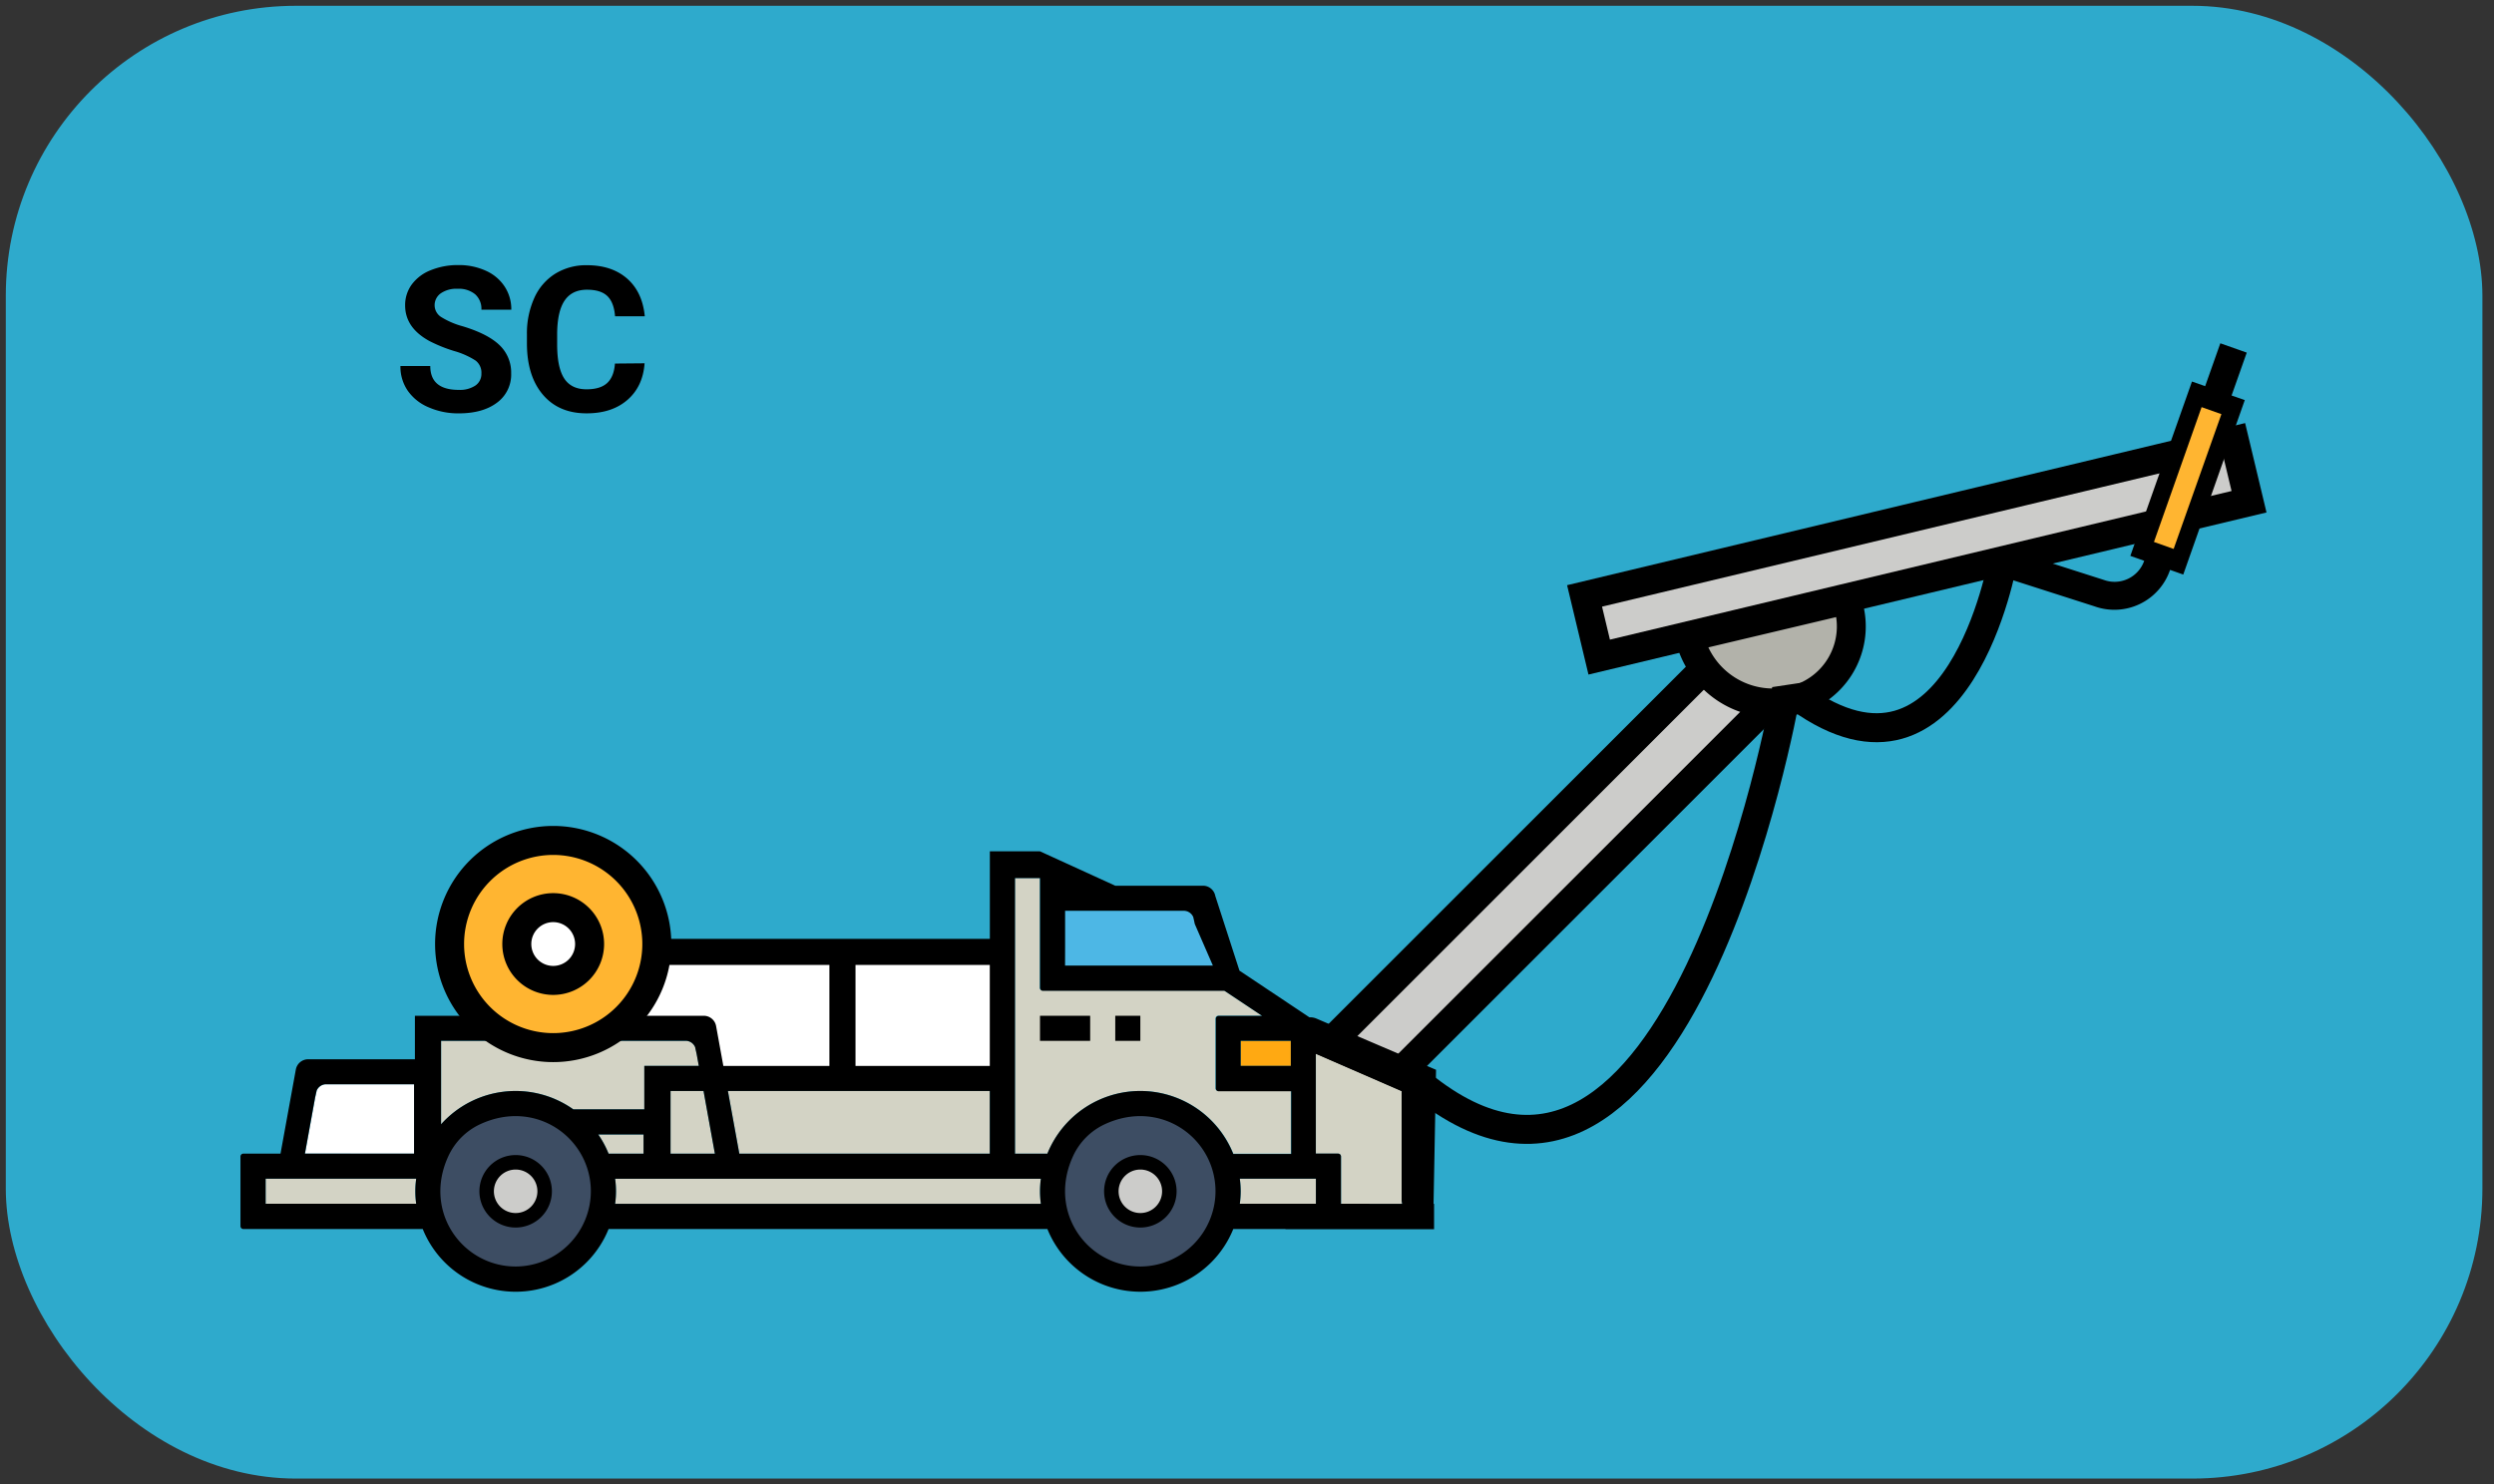 <svg xmlns="http://www.w3.org/2000/svg" viewBox="0 0 860 512"><rect x="0" y="0" width="860" height="512" fill="#333333" stroke="none"/><defs><style>.cls-1{fill:#2eaacc;}.cls-2,.cls-5{fill:#ccccca;}.cls-10,.cls-11,.cls-13,.cls-2,.cls-5,.cls-9{stroke:#000;stroke-miterlimit:10;}.cls-10,.cls-11,.cls-13,.cls-2,.cls-9{stroke-width:10px;}.cls-10,.cls-3{fill:#fff;}.cls-4{fill:#3d4d63;}.cls-5{stroke-width:5px;}.cls-6{fill:#d3d3c5;}.cls-7{fill:#4db7e5;}.cls-8{fill:#ffa912;}.cls-12,.cls-9{fill:#ffb531;}.cls-11{fill:#b2b2aa;}.cls-13{fill:none;}</style></defs><title>sc-01-activate</title><g id="Equipments"><rect class="cls-1" x="2" y="2" width="854" height="508" rx="100"/><path d="M166,128.83a5.24,5.24,0,0,0-2-4.46,27.13,27.13,0,0,0-7.38-3.29,52.13,52.13,0,0,1-8.45-3.4q-8.47-4.58-8.47-12.34a12,12,0,0,1,2.27-7.19,14.81,14.81,0,0,1,6.53-4.94A24.66,24.66,0,0,1,158,91.43a22.3,22.3,0,0,1,9.5,1.94A15.07,15.07,0,0,1,174,98.82a14.22,14.22,0,0,1,2.31,8H166a6.69,6.69,0,0,0-2.15-5.31,8.83,8.83,0,0,0-6.05-1.9,9.43,9.43,0,0,0-5.84,1.59,5,5,0,0,0-2.09,4.19,4.83,4.83,0,0,0,2.44,4.07,27.54,27.54,0,0,0,7.2,3.07q8.74,2.64,12.75,6.53a13,13,0,0,1,4,9.71,12,12,0,0,1-4.89,10.13q-4.89,3.68-13.16,3.68a25.29,25.29,0,0,1-10.46-2.11,16.53,16.53,0,0,1-7.19-5.76,14.66,14.66,0,0,1-2.48-8.47h10.29q0,8.24,9.84,8.24a9.59,9.59,0,0,0,5.71-1.49A4.83,4.83,0,0,0,166,128.83Z"/><path d="M222.27,125.31q-.57,8-5.93,12.64t-14.1,4.62q-9.57,0-15.05-6.45t-5.49-17.68v-3a29.74,29.74,0,0,1,2.53-12.64,18.93,18.93,0,0,1,7.23-8.39,20.22,20.22,0,0,1,10.92-2.93q8.61,0,13.88,4.62t6.08,13H212.09c-.25-3.21-1.15-5.54-2.68-7s-3.88-2.17-7-2.17q-5.13,0-7.67,3.68t-2.62,11.39v3.76q0,8.07,2.45,11.8t7.7,3.72q4.75,0,7.1-2.17t2.68-6.71Z"/><rect class="cls-2" x="528.45" y="190.1" width="24.26" height="209.68" transform="translate(366.88 -295.86) rotate(45)"/><rect class="cls-2" x="650.14" y="74.11" width="21.7" height="230.4" transform="translate(691.34 -497.59) rotate(76.55)"/><polygon class="cls-3" points="214.12 354.69 229.62 328.21 345.47 328.21 345.47 373.41 246.53 371.93 241.03 357.73 214.12 354.69"/><circle class="cls-4" cx="177.82" cy="410.91" r="28.23" transform="translate(-269.86 417.94) rotate(-67.5)"/><path class="cls-5" d="M177.81,400.91a10,10,0,1,0,10,10A10,10,0,0,0,177.81,400.91Z"/><circle class="cls-4" cx="393.22" cy="410.91" r="28.23" transform="translate(-136.89 616.95) rotate(-67.5)"/><path class="cls-5" d="M393.22,400.91a10,10,0,1,0,10,10A10,10,0,0,0,393.22,400.91Z"/><path class="cls-6" d="M221.93,397.94v-6.62H206.3a34.56,34.56,0,0,1,3.56,6.63Z"/><path class="cls-6" d="M212.11,406.59a31.25,31.25,0,0,1,0,8.64H358.92a32,32,0,0,1,0-8.64Z"/><path class="cls-6" d="M152.11,387.8a34.47,34.47,0,0,1,45.64-5.13h24.43v-15H241l-.74-4.08-.53-2.38a3.58,3.58,0,0,0-3-2.19h-84.6Z"/><path class="cls-6" d="M91.6,406.59v8.64h51.92a31.25,31.25,0,0,1,0-8.64Z"/><path class="cls-6" d="M445.11,397.94V376.32h-25a1,1,0,0,1-1-1v-24a1,1,0,0,1,1-1h15l-13-8.65h-62.6a1,1,0,0,1-1-1V302.87H350v95.07h11.19a34.56,34.56,0,0,1,64.1,0Z"/><polygon class="cls-6" points="341.33 397.94 341.33 376.31 251 376.31 254.94 397.94 341.33 397.94"/><path class="cls-3" d="M142.83,397.94V374h-30.6a3.58,3.58,0,0,0-3,2.19l-.53,2.38-3.51,19.35Z"/><polygon class="cls-6" points="231.22 397.94 246.53 397.94 242.6 376.31 231.22 376.31 231.22 397.94"/><path class="cls-7" d="M367.27,327v6.11h51l-6.24-14.34-.53-2.39a3.58,3.58,0,0,0-3-2.19H367.27Z"/><path class="cls-6" d="M483.35,376.34l-28.66-12.47-.93-.41v34.48h7.68a1,1,0,0,1,1,1v16.33h21.12a5.37,5.37,0,0,1-.18-1.4V376.34Z"/><path class="cls-6" d="M443.31,415.23h10.45v-8.64H427.52a32,32,0,0,1,0,8.64Z"/><rect class="cls-8" x="427.81" y="359.02" width="17.3" height="8.65"/><rect x="358.62" y="350.37" width="17.3" height="8.65"/><rect x="384.57" y="350.37" width="8.65" height="8.65"/><path d="M495.19,369,454,351.36a5.6,5.6,0,0,0-2.48-.46l-24.12-16.1-8.33-25.75a4.31,4.31,0,0,0-4.25-3.54H384.57l-25.95-11.86H341.33v30.19H226.49v9H286v34.83H249.43l-2.5-13.75a4.31,4.31,0,0,0-4.25-3.55H143.07v15H106.26a4.33,4.33,0,0,0-4.25,3.55l-5.28,29H83.92a1,1,0,0,0-1,1v24a1,1,0,0,0,1,1h61.85a34.55,34.55,0,0,0,64.09,0H361.17a34.56,34.56,0,0,0,64.1,0h18V424h51.24v-8.78h-.18Zm-386.54,9.56.53-2.38a3.58,3.58,0,0,1,3-2.19h30.6v23.92H105.14Zm34.87,36.64H91.6v-8.64h51.92A31.25,31.25,0,0,0,143.52,415.23ZM367.27,327V314.15h41.21a3.58,3.58,0,0,1,3,2.19l.53,2.39,6.24,14.34h-51ZM295,332.84h46.31v34.83H295Zm46.31,43.48v21.62H254.94L251,376.32Zm-94.8,21.62H231.22V376.32H242.6Zm-68.71,38.91c-18.28,0-32.15-18.9-23.12-38.22a22.5,22.5,0,0,1,10.84-10.83c19.32-9,38.22,4.83,38.22,23.11A26,26,0,0,1,177.82,436.85Zm19.93-54.18h0a34.47,34.47,0,0,0-45.64,5.13V359h84.6a3.58,3.58,0,0,1,3,2.19l.53,2.38.74,4.08H222.18v15H197.75Zm8.55,8.64h15.63v6.62H209.86A34.56,34.56,0,0,0,206.3,391.31Zm152.62,23.92H212.11a31.25,31.25,0,0,0,0-8.64H358.92A32,32,0,0,0,358.92,415.23Zm34.3,21.62c-18.28,0-32.14-18.9-23.11-38.22a22.44,22.44,0,0,1,10.83-10.83c19.32-9,38.22,4.83,38.22,23.11A26,26,0,0,1,393.22,436.85Zm0-60.54a34.57,34.57,0,0,0-32.05,21.63H350V302.87h8.64v37.89a1,1,0,0,0,1,1h62.6l13,8.65h-15a1,1,0,0,0-1,1v24a1,1,0,0,0,1,1h25v21.62H425.27A34.57,34.57,0,0,0,393.22,376.31ZM445.11,359v8.65h-17.3V359Zm8.65,56.21H427.52a32,32,0,0,0,0-8.64h26.24Zm8.65,0V398.9a1,1,0,0,0-1-1h-7.68V363.46l.93.41,28.66,12.47v37.49a5.37,5.37,0,0,0,.18,1.4Z"/><path class="cls-9" d="M190.76,289.89a35.73,35.73,0,1,0,35.73,35.73A35.73,35.73,0,0,0,190.76,289.89Z"/><path class="cls-10" d="M190.76,313.07a12.55,12.55,0,1,0,12.55,12.55A12.55,12.55,0,0,0,190.76,313.07Z"/><path class="cls-11" d="M587.35,211.79h56a0,0,0,0,1,0,0v3.26A26.39,26.39,0,0,1,617,241.45h0a29.65,29.65,0,0,1-29.65-29.65v0A0,0,0,0,1,587.35,211.79Z" transform="matrix(0.97, -0.23, 0.23, 0.97, -35.84, 149.37)"/><path d="M769.51,136.42l5.23-14.79-9.11-3.22L760.4,133.2l-4.55-1.6L734.6,191.74l4.78,1.69a10.81,10.81,0,0,1-13.86,6.62l-33.45-10.71-3.22,9.1,33.45,10.72a20.29,20.29,0,0,0,26-12.59l4.55,1.61L774.06,138Z"/><path class="cls-12" d="M749.53,189.34,766,142.85l-6.83-2.42-16.43,46.5Z"/><path class="cls-13" d="M690.65,193.37s-15.22,86.92-70.25,47.29l-5,.75S578.88,446.63,489.89,374"/></g></svg>
